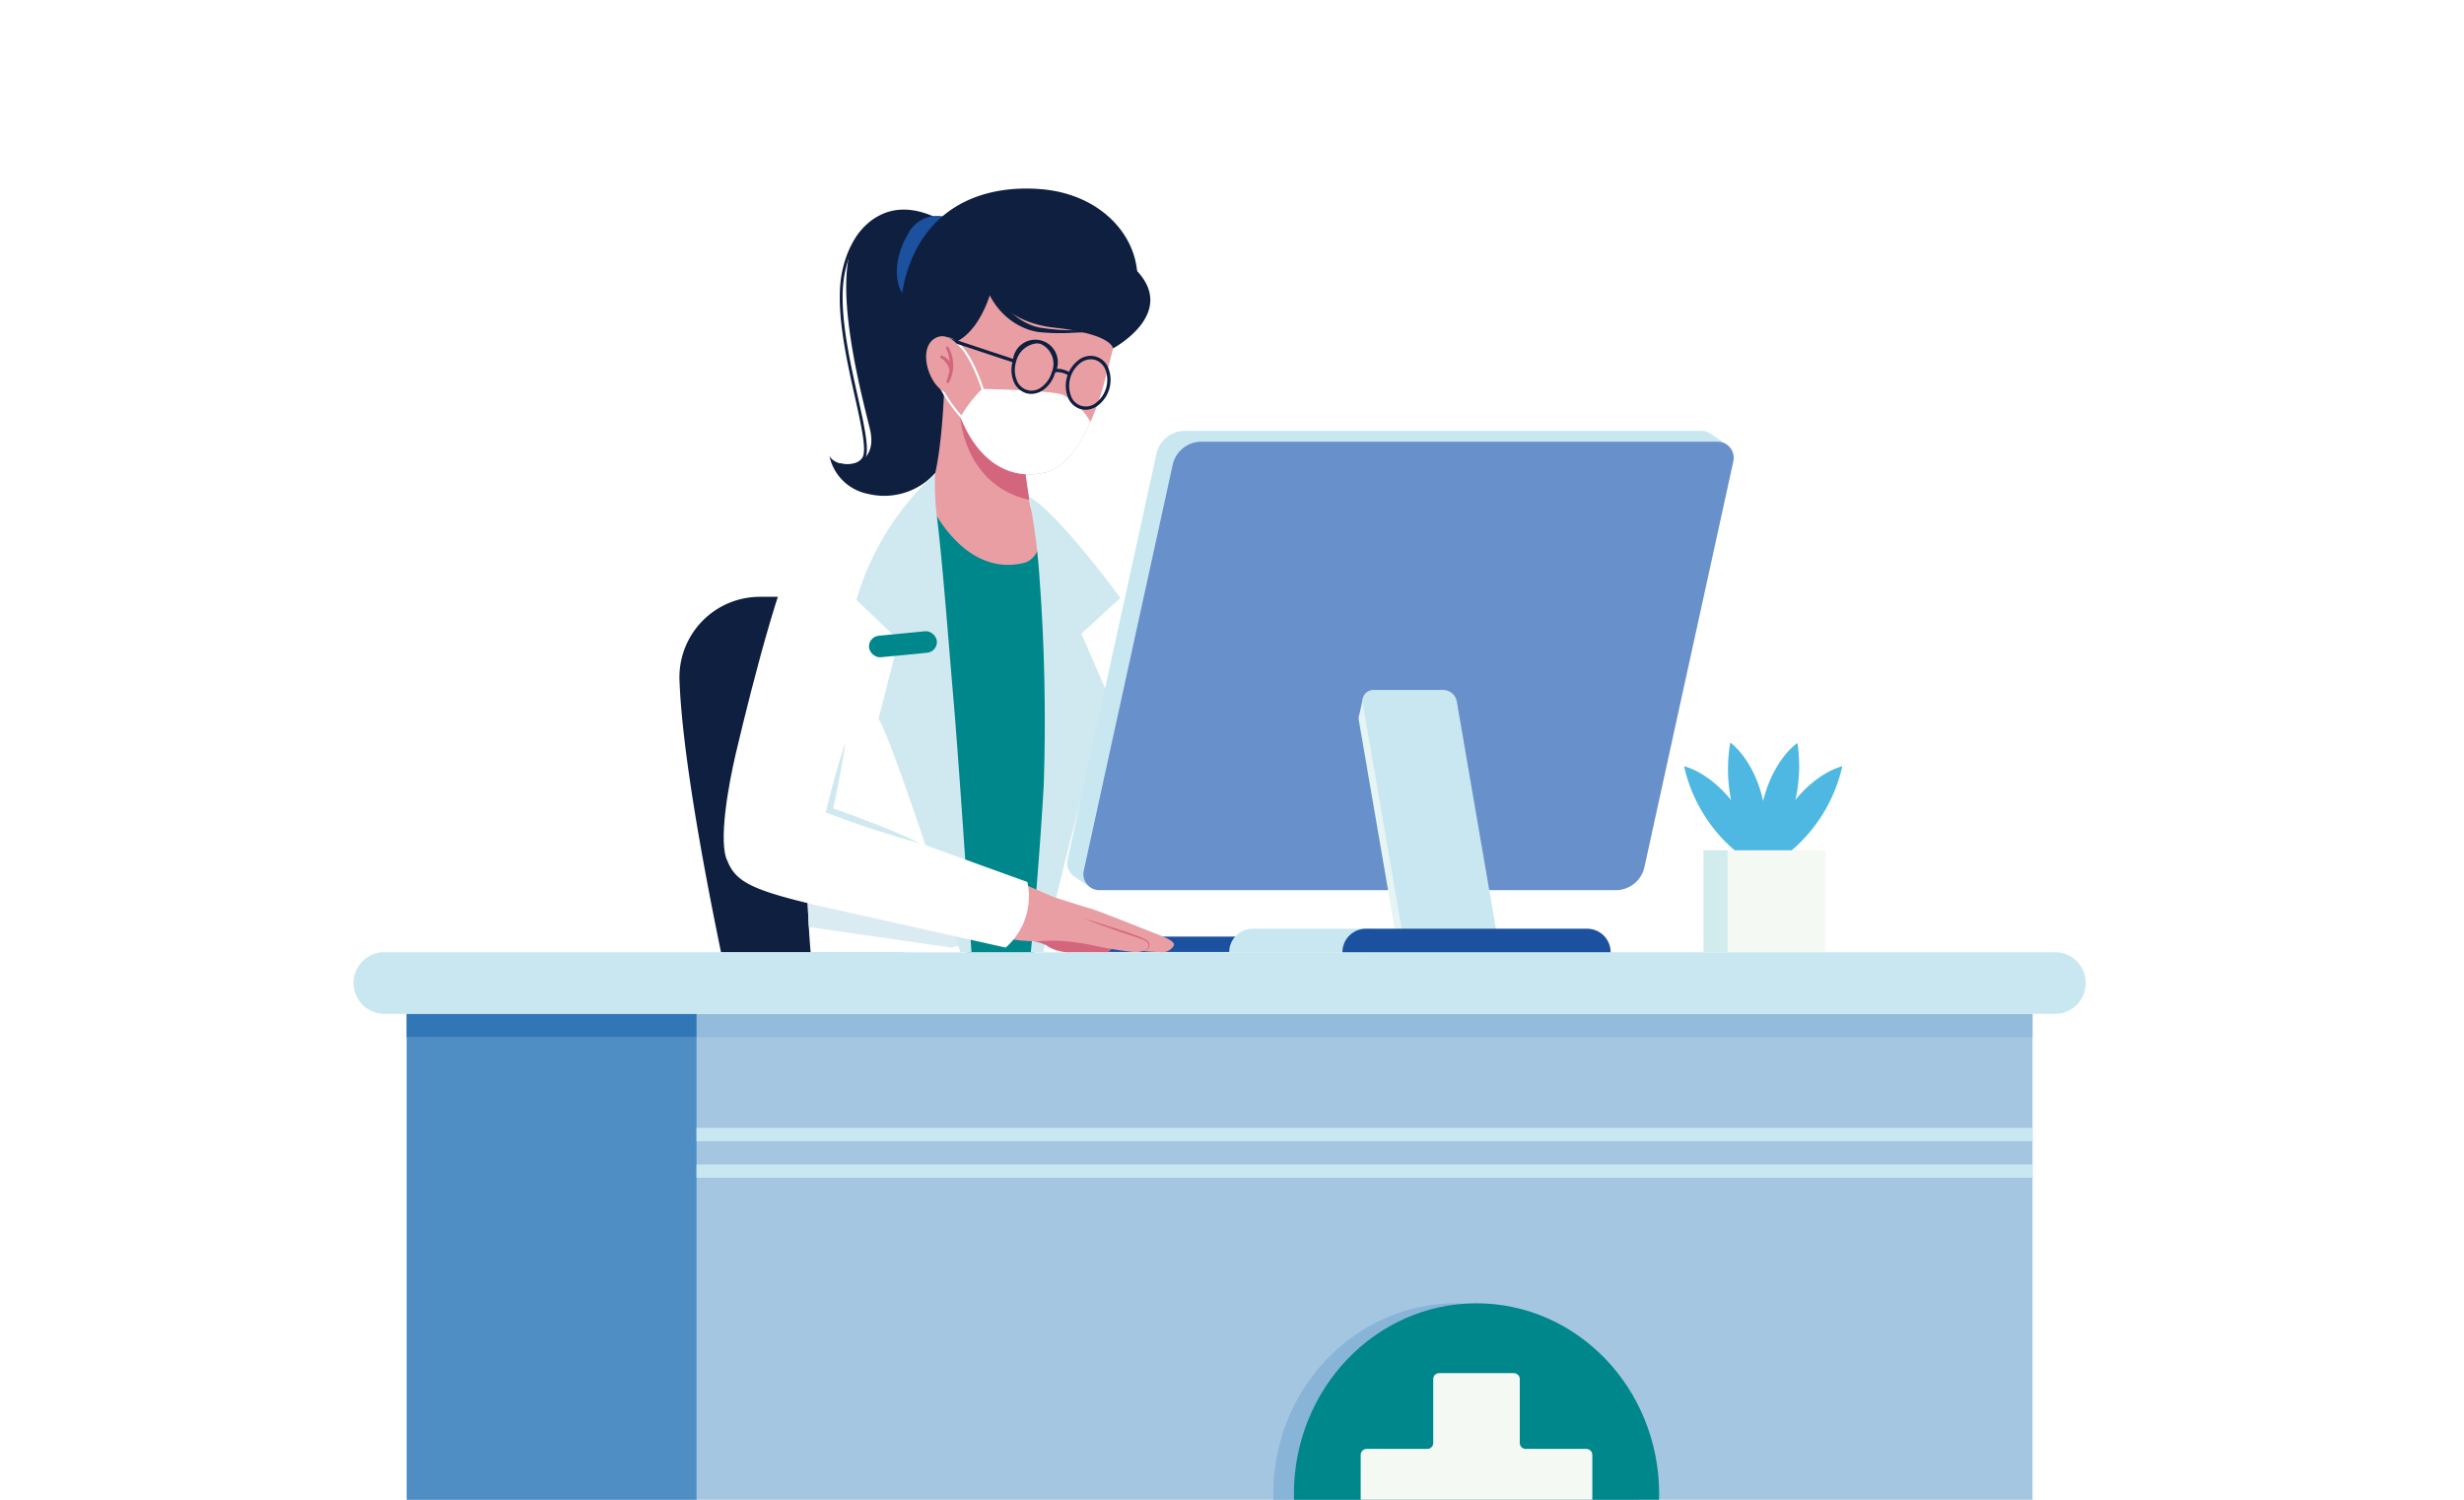 <svg xmlns="http://www.w3.org/2000/svg" xmlns:xlink="http://www.w3.org/1999/xlink" width="230" height="140" viewBox="0 0 230 140">
  <defs>
    <clipPath id="clip-path">
      <rect id="Rectangle_13525" data-name="Rectangle 13525" width="230" height="140" transform="translate(680 419)" fill="#fff"/>
    </clipPath>
  </defs>
  <g id="Group_21356" data-name="Group 21356" transform="translate(-680 -419)">
    <rect id="Rectangle_13491" data-name="Rectangle 13491" width="230" height="140" transform="translate(680 419)" fill="#fff"/>
    <g id="Mask_Group_142" data-name="Mask Group 142" clip-path="url(#clip-path)">
      <g id="Group_20387" data-name="Group 20387" transform="translate(713 436.597)">
        <g id="Group_20389" data-name="Group 20389" transform="translate(0 71.291)">
          <rect id="Rectangle_13510" data-name="Rectangle 13510" width="151.753" height="85.67" transform="translate(156.723 91.427) rotate(180)" fill="#a5c6e0"/>
          <rect id="Rectangle_13511" data-name="Rectangle 13511" width="27.048" height="85.67" transform="translate(32.017 91.427) rotate(180)" fill="#4e8ec5"/>
          <rect id="Rectangle_13512" data-name="Rectangle 13512" width="151.753" height="2.194" transform="translate(156.723 7.951) rotate(180)" fill="#94bbdb"/>
          <rect id="Rectangle_13513" data-name="Rectangle 13513" width="27.048" height="2.194" transform="translate(32.017 7.951) rotate(180)" fill="#3177b6"/>
          <g id="Group_20387-2" data-name="Group 20387" transform="translate(85.852 32.774)">
            <ellipse id="Ellipse_799" data-name="Ellipse 799" cx="17.048" cy="17.813" rx="17.048" ry="17.813" fill="#88b4d8"/>
            <ellipse id="Ellipse_800" data-name="Ellipse 800" cx="17.048" cy="17.813" rx="17.048" ry="17.813" transform="translate(1.925)" fill="#00878b"/>
            <path id="Path_35116" data-name="Path 35116" d="M389.9,2083.7h5.656a.557.557,0,0,0,.557-.557v-5.96a.558.558,0,0,1,.558-.558h6.964a.558.558,0,0,1,.558.558v5.96a.557.557,0,0,0,.558.557h5.656a.557.557,0,0,1,.557.558v7.326a.557.557,0,0,1-.557.557h-5.656a.558.558,0,0,0-.558.558v5.96a.557.557,0,0,1-.558.557h-6.964a.557.557,0,0,1-.558-.557v-5.96a.558.558,0,0,0-.557-.558H389.9a.557.557,0,0,1-.558-.557v-7.326A.558.558,0,0,1,389.9,2083.7Z" transform="translate(-381.182 -2070.107)" fill="#f4f9f4"/>
          </g>
          <g id="Group_20388" data-name="Group 20388" transform="translate(32.017 16.397)">
            <rect id="Rectangle_13514" data-name="Rectangle 13514" width="124.705" height="1.241" transform="translate(124.705 1.241) rotate(180)" fill="#c8e7f0"/>
            <rect id="Rectangle_13515" data-name="Rectangle 13515" width="124.705" height="1.241" transform="translate(124.705 4.655) rotate(180)" fill="#c8e7f0"/>
            <rect id="Rectangle_13516" data-name="Rectangle 13516" width="124.705" height="1.241" transform="translate(124.705 60.783) rotate(180)" fill="#c8e7f0"/>
            <rect id="Rectangle_13517" data-name="Rectangle 13517" width="124.705" height="1.241" transform="translate(124.705 64.196) rotate(180)" fill="#c8e7f0"/>
          </g>
          <path id="Path_35117" data-name="Path 35117" d="M76.558,1950.457H232.493a2.878,2.878,0,0,0,2.879-2.878h0a2.879,2.879,0,0,0-2.879-2.879H76.558a2.879,2.879,0,0,0-2.878,2.879h0A2.878,2.878,0,0,0,76.558,1950.457Z" transform="translate(-73.68 -1944.7)" fill="#c8e7f0"/>
        </g>
        <path id="Path_35118" data-name="Path 35118" d="M300.387,1941.245h34.037a.716.716,0,0,0,.716-.716h0a.716.716,0,0,0-.716-.716H300.387a.716.716,0,0,0-.716.716h0A.716.716,0,0,0,300.387,1941.245Z" transform="translate(-232.364 -1869.977)" fill="#1b519f"/>
        <g id="Group_20392" data-name="Group 20392" transform="translate(30.421 0)">
          <path id="Path_35119" data-name="Path 35119" d="M175.826,1841.1c.225,6.191,1.97,16.167,3.875,25.387h17.129l-7.769-33.169h-5.729A7.51,7.51,0,0,0,175.826,1841.1Z" transform="translate(-175.821 -1795.203)" fill="#0e1f40"/>
          <path id="Path_35120" data-name="Path 35120" d="M235.539,1714.5s-5.9-5.52-9.959-.354c-2.921,3.718.454,15.766,1.047,18.318.863,3.717-3.033,3.812-3.786,2.484a4.573,4.573,0,0,0,3.624,3.532,6.379,6.379,0,0,0,7.1-3.165c1.617-3.17.641-7.668.641-7.668" transform="translate(-208.837 -1709.969)" fill="#0e1f40"/>
          <path id="Path_35121" data-name="Path 35121" d="M248.744,1714.083a3.066,3.066,0,0,0-3.762,1.56c-1.626,2.729-1.128,5.643.266,6.141" transform="translate(-223.669 -1711.359)" fill="#1b519f"/>
          <path id="Path_35122" data-name="Path 35122" d="M261.677,1719.6s-.566,5.821-4.376,8.433c-3.941,2.7-8.2,3.6-11.392-5.147a15.239,15.239,0,0,1-.36-9.59c1.915-6.389,7.293-8.334,12.567-7.9,6.484.531,10.209,5.754,8.625,10.528C264.851,1721.615,261.677,1719.6,261.677,1719.6Z" transform="translate(-224.356 -1705.333)" fill="#0e1f40"/>
          <path id="Path_35123" data-name="Path 35123" d="M217.87,1820.863c3.29-6.319,8.8-18.354,9.075-18.671.236.478,3.166,6.213,9.05,6.1,1.068-.018,1.837-3.978,1.812-4.189l-1.2-1.212s7.111,1.069,10.649,5.4c2.554,3.128,7.978,15.338,10.334,20.782l19.954,9a11.481,11.481,0,0,1-1.862,5.387s-23.936-5.464-25.471-7.594L245,1828.653l-1.7,15.983H216.089s-.081-.894-.168-2.346c-.049-.832-.1-1.837-.13-2.973C215.6,1833.668,215.717,1824.99,217.87,1820.863Z" transform="translate(-203.842 -1773.344)" fill="#fff"/>
          <path id="Path_35124" data-name="Path 35124" d="M215.933,1926.849c.035,1.132.085,2.14.135,2.968l13.305,1.918.991-.267.44-2.126s-5.39-1.868-5.683-1.979C224.88,1927.271,218.32,1926.96,215.933,1926.849Z" transform="translate(-203.986 -1860.875)" fill="#daecf2"/>
          <path id="Path_35125" data-name="Path 35125" d="M264.231,1806.078s1.363,29.233-.84,40.677h-6.273l-3.771-41.544Z" transform="translate(-230.258 -1775.464)" fill="#00878b"/>
          <path id="Path_35126" data-name="Path 35126" d="M253.34,1770.822s3.091,7.563,9.067,6.135c1.847-.446,1.847-3.856,1.847-3.856s-.006-.065-.018-.182a2.809,2.809,0,0,1-.839-.311,3.577,3.577,0,0,1-.478-1.531c-.29-1.557-.51-3.73-.51-3.73l.194-.6,1.331.51a10.953,10.953,0,0,1,.211-2.358c.006-.029.015-.056.021-.082l-9.117-7.252S255.029,1768.118,253.34,1770.822Z" transform="translate(-230.252 -1742.006)" fill="#e89ea3"/>
          <path id="Path_35127" data-name="Path 35127" d="M263.865,1776.968s.331,6.349,6.446,7.736c-.29-1.557-.51-3.73-.51-3.73l.194-.6,1.331.51a10.958,10.958,0,0,1,.211-2.358Z" transform="translate(-237.643 -1755.633)" fill="#d3657d"/>
          <path id="Path_35128" data-name="Path 35128" d="M259.633,1728.086a19.652,19.652,0,0,0,1.229,5.9c1.6,4.041,4.525,5.99,7.939,5.17,1.763-.422,3.178-2.415,4.2-4.7a23.7,23.7,0,0,0,1.248-3.544c.919-3.4,1.614-6.436,1.614-6.436.112-2.222-.521-7.579-6.952-8.591S259.131,1720.607,259.633,1728.086Z" transform="translate(-234.637 -1712.654)" fill="#e89ea3"/>
          <path id="Path_35129" data-name="Path 35129" d="M267.971,1723.847s-.006-1.329-5.475-1.939c-4.719-.527-5.892-3.465-5.892-3.465s-1.472,5.865-5.479,5.044c-3.509-.718-1.173-9.49,3.218-11.073.433-.156,6.673-1.947,7.075-1.974a22.307,22.307,0,0,1,2.88.782,14.891,14.891,0,0,1,2.94,1.644c.56.6,2.609,2.56,2.966,3.736C274,1720.641,267.971,1723.847,267.971,1723.847Z" transform="translate(-227.503 -1708.919)" fill="#0e1f40"/>
          <path id="Path_35130" data-name="Path 35130" d="M190.066,1836.157l9.5-4.771,9.106-29.213s-7.031.655-11.4,3.657c-1.7,1.167-4.839,13.423-6.443,20.223C190.164,1828.879,189.134,1834.438,190.066,1836.157Z" transform="translate(-185.562 -1773.331)" fill="#fff"/>
          <path id="Path_35131" data-name="Path 35131" d="M285.32,1801.894a57.436,57.436,0,0,1,1,7.6,181.165,181.165,0,0,1,.388,19.482c-.534,8.942-1.2,15.451-1.2,15.451h1.164s4.35-18.876,6.308-23.414l-2.759-6.318,3.645-3.337s-5.831-8-8.549-9.463Z" transform="translate(-252.708 -1773.135)" fill="#d0e9f0"/>
          <path id="Path_35132" data-name="Path 35132" d="M238.79,1798.681c.529,4.3,1.029,11.036,1.563,17.242s1.668,23.458,1.668,23.458h-1.037s-6.129-19.329-7.638-21.789l1.869-7.341-3.937-3.759a25.719,25.719,0,0,1,7.349-11.781A24.094,24.094,0,0,0,238.79,1798.681Z" transform="translate(-214.76 -1768.091)" fill="#d0e9f0"/>
          <g id="Group_20390" data-name="Group 20390" transform="translate(29.212 64.735)">
            <path id="Path_35133" data-name="Path 35133" d="M286.3,1938.14a4.884,4.884,0,0,1,1.306.386,3.663,3.663,0,0,0,2.247.664h3.422a.5.5,0,0,0,.47-.55c-.054-.5-1.275-.751-1.7-.9a19.066,19.066,0,0,1-1.731-.886Z" transform="translate(-282.607 -1932.636)" fill="#d3657d"/>
            <path id="Path_35134" data-name="Path 35134" d="M276.365,1922.687l3.261,1.409s2.858.921,3.5,1.087c.373.1,2.9,1.084,5,1.925,1.53.612,2.913,1.034,2.71,1.53a1.255,1.255,0,0,1-1.194.6,17.132,17.132,0,0,1-3.637-.45c-1.208-.282-3.327-1.176-5.555-.805a13.657,13.657,0,0,1-6.548-.375" transform="translate(-273.903 -1922.687)" fill="#e89ea3"/>
            <path id="Path_35135" data-name="Path 35135" d="M294.384,1934.931s5.485,1.718,5.621,2.041c.318.757-.641.865-1.062.867a34.1,34.1,0,0,1-3.807-.611,19.562,19.562,0,0,0-4.541-.468" transform="translate(-285.623 -1931.284)" fill="#e89ea3"/>
            <path id="Path_35136" data-name="Path 35136" d="M307.984,1937.233a1.234,1.234,0,0,0,.453-.141.4.4,0,0,0,.227-.362.445.445,0,0,0-.161-.393,1.612,1.612,0,0,0-.408-.219c-.59-.236-1.211-.418-1.817-.625l-1.817-.635q-.906-.324-1.8-.675.926.269,1.843.562l1.83.6.91.316a9.156,9.156,0,0,1,.9.346,1.693,1.693,0,0,1,.425.255.532.532,0,0,1,.172.469.456.456,0,0,1-.285.392A1.237,1.237,0,0,1,307.984,1937.233Z" transform="translate(-294.093 -1930.758)" fill="#d3657d"/>
          </g>
          <path id="Path_35137" data-name="Path 35137" d="M190.944,1903.44c.778,1.909,2.329,2.685,8.459,4.121l17.49,3.914a6.339,6.339,0,0,0,2.023-6.125L198.58,1898Z" transform="translate(-186.44 -1840.615)" fill="#fff"/>
          <path id="Path_35138" data-name="Path 35138" d="M258.135,1759.732c-.1-.108-2.514-2.676-2.748-4.818-.159-1.459.06-2.459.619-2.816a1.32,1.32,0,0,1,1.425.169c1.549.93,2.663,4.635,2.709,4.792l-.191.057c-.011-.038-1.138-3.787-2.621-4.678-.507-.3-.916-.362-1.214-.172-.484.31-.677,1.267-.528,2.627.227,2.076,2.67,4.677,2.7,4.7Z" transform="translate(-231.654 -1738.069)" fill="#fff"/>
          <path id="Path_35139" data-name="Path 35139" d="M263.876,1770.769c1.6,4.041,4.525,5.99,7.939,5.171,1.763-.422,3.178-2.415,4.2-4.7a6.33,6.33,0,0,0-2.529-2.521c-1.282-.485-7.589-.564-7.589-.564A12.748,12.748,0,0,0,263.876,1770.769Z" transform="translate(-237.65 -1749.441)" fill="#fff"/>
          <g id="Group_20391" data-name="Group 20391" transform="translate(24.749 13.821)">
            <path id="Path_35140" data-name="Path 35140" d="M298.735,1762.842a1.684,1.684,0,0,1-.487-.072,1.858,1.858,0,0,1-1.179-1.148,3.015,3.015,0,0,1,1.03-3.426,1.782,1.782,0,0,1,2.8.841,3.016,3.016,0,0,1-1.03,3.426A1.977,1.977,0,0,1,298.735,1762.842Zm.5-4.713a1.671,1.671,0,0,0-.953.322,2.706,2.706,0,0,0-.919,3.057,1.473,1.473,0,0,0,2.33.7,2.707,2.707,0,0,0,.919-3.057,1.555,1.555,0,0,0-.98-.965A1.366,1.366,0,0,0,299.23,1758.129Z" transform="translate(-285.579 -1756.008)" fill="#0e1f40"/>
            <path id="Path_35141" data-name="Path 35141" d="M281.731,1757.866a1.688,1.688,0,0,1-.487-.072,1.858,1.858,0,0,1-1.179-1.148,2.886,2.886,0,0,1-.048-1.882h0a2.1,2.1,0,1,1,3.922,1.179,2.884,2.884,0,0,1-1.078,1.543A1.974,1.974,0,0,1,281.731,1757.866Zm.5-4.713a2.2,2.2,0,0,0-1.913,1.7h0a2.572,2.572,0,0,0,.039,1.678,1.473,1.473,0,0,0,2.33.7,2.572,2.572,0,0,0,.958-1.378,2.038,2.038,0,0,0-1.019-2.643A1.367,1.367,0,0,0,282.227,1753.153Z" transform="translate(-273.639 -1752.514)" fill="#0e1f40"/>
            <path id="Path_35142" data-name="Path 35142" d="M294.684,1762.47a1.984,1.984,0,0,0-1.289-.32l-.047-.307a2.278,2.278,0,0,1,1.516.374Z" transform="translate(-283.094 -1758.82)" fill="#0e1f40"/>
            <rect id="Rectangle_13518" data-name="Rectangle 13518" width="0.31" height="6.825" transform="translate(0 0.294) rotate(-71.658)" fill="#0e1f40"/>
          </g>
          <path id="Path_35143" data-name="Path 35143" d="M256.329,1756.7c-2.163,1.533-4.379-3.514-2.474-4.828,1.248-.861,2.351.7,2.351.7Z" transform="translate(-230.105 -1737.827)" fill="#e89ea3"/>
          <path id="Path_35144" data-name="Path 35144" d="M257.763,1755.7a1.728,1.728,0,0,1,.683.553,3.352,3.352,0,0,0-.34-1.23c-.071-.146.142-.274.219-.128a3.43,3.43,0,0,1,.055,3.293c-.07.122-.286.041-.234-.1a5.049,5.049,0,0,0,.277-1.081,1.753,1.753,0,0,0-.793-1.081C257.48,1755.842,257.612,1755.635,257.763,1755.7Z" transform="translate(-233.219 -1740.09)" fill="#d3657d"/>
          <path id="Path_35145" data-name="Path 35145" d="M272.441,1734.626a5.549,5.549,0,0,0,.573,1.442,5.966,5.966,0,0,0,.952,1.269,5.709,5.709,0,0,0,1.269.968,5.007,5.007,0,0,0,1.493.575,19.473,19.473,0,0,0,3.313.258c.56.017,1.123.032,1.683.1a5.3,5.3,0,0,1,.831.154,1.692,1.692,0,0,1,.739.392,1.662,1.662,0,0,0-.752-.34,5.183,5.183,0,0,0-.827-.1c-.556-.028-1.114-.008-1.673.011a19.754,19.754,0,0,1-3.388-.052,5.274,5.274,0,0,1-1.663-.529,6.278,6.278,0,0,1-1.449-.986,6.644,6.644,0,0,1-1.133-1.351,6.213,6.213,0,0,1-.746-1.635Z" transform="translate(-243.118 -1725.902)" fill="#0e1f40"/>
          <path id="Path_35146" data-name="Path 35146" d="M226.583,1737.436a3.47,3.47,0,0,1-.828-.1l.069-.257c.015,0,1.542.4,2.138-.522.422-.654-.1-2.976-.7-5.663-.849-3.8-1.9-8.527-1.163-11.836.9-4.02,3.321-4.99,3.424-5.03l.1.248c-.024.009-2.392.969-3.26,4.84-.729,3.251.32,7.947,1.163,11.72.639,2.859,1.143,5.118.661,5.866A1.814,1.814,0,0,1,226.583,1737.436Z" transform="translate(-210.883 -1711.438)" fill="#0e1f40"/>
          <path id="Path_35147" data-name="Path 35147" d="M223.489,1878.979c-.141,1.081-.33,2.151-.528,3.218-.106.532-.2,1.067-.317,1.6s-.219,1.063-.342,1.591l-.19-.351c1.422.494,2.831,1.022,4.233,1.57s2.792,1.13,4.156,1.784c-1.467-.369-2.9-.822-4.336-1.287s-2.849-.972-4.258-1.5l-.251-.094.06-.257c.124-.528.265-1.052.4-1.578s.282-1.048.423-1.572C222.832,1881.053,223.136,1880.01,223.489,1878.979Z" transform="translate(-208.004 -1827.262)" fill="#d0e9f0"/>
          <rect id="Rectangle_13519" data-name="Rectangle 13519" width="6.362" height="2.017" rx="1.009" transform="translate(24.128 43.239) rotate(174.445)" fill="#00878b"/>
        </g>
        <g id="Group_20395" data-name="Group 20395" transform="translate(66.615 22.619)">
          <path id="Path_35148" data-name="Path 35148" d="M358.915,1782.569l-1.512-1.01a1.479,1.479,0,0,0-.859-.278h-48.19a2.741,2.741,0,0,0-2.678,2.155l-8.3,37.884a1.493,1.493,0,0,0,.639,1.563l-.009,0,1.518,1.024.27-.77h47.238a2.742,2.742,0,0,0,2.678-2.155l8.3-37.884a1.473,1.473,0,0,0,.029-.292Z" transform="translate(-297.345 -1781.28)" fill="#c8e7f0"/>
          <path id="Path_35149" data-name="Path 35149" d="M303.927,1826.567h48.19a2.741,2.741,0,0,0,2.678-2.155l8.3-37.884a1.5,1.5,0,0,0-1.466-1.822h-48.19a2.742,2.742,0,0,0-2.678,2.155l-8.3,37.884A1.5,1.5,0,0,0,303.927,1826.567Z" transform="translate(-300.912 -1783.686)" fill="#6890cb"/>
          <path id="Path_35150" data-name="Path 35150" d="M397.5,1866.806a1.3,1.3,0,0,0-1.279-1.078h-6.306l-.793-.953-.349,1.6a1,1,0,0,0-.058.533l3.725,21.649h8.8Z" transform="translate(-361.495 -1839.908)" fill="#e6f4f3"/>
          <g id="Group_20393" data-name="Group 20393" transform="translate(27.573 24.192)">
            <path id="Path_35151" data-name="Path 35151" d="M393.665,1885.336h8.8l-3.743-21.75a1.3,1.3,0,0,0-1.279-1.078h-6.513a1.008,1.008,0,0,0-.993,1.179Z" transform="translate(-389.925 -1862.508)" fill="#c8e7f0"/>
          </g>
          <g id="Group_20394" data-name="Group 20394" transform="translate(15.125 46.481)">
            <path id="Rectangle_13520" data-name="Rectangle 13520" d="M0,0H13.154a0,0,0,0,1,0,0V0a2.191,2.191,0,0,1-2.191,2.191H0a0,0,0,0,1,0,0V0A0,0,0,0,1,0,0Z" transform="translate(13.154 2.191) rotate(180)" fill="#c8e7f0"/>
            <path id="Rectangle_13521" data-name="Rectangle 13521" d="M0,0H25.032a0,0,0,0,1,0,0V0a2.191,2.191,0,0,1-2.191,2.191H2.191A2.191,2.191,0,0,1,0,0V0A0,0,0,0,1,0,0Z" transform="translate(35.602 2.191) rotate(180)" fill="#1b519f"/>
          </g>
        </g>
        <g id="Group_20399" data-name="Group 20399" transform="translate(124.198 51.72)">
          <g id="Group_20397" data-name="Group 20397">
            <g id="Group_20396" data-name="Group 20396">
              <path id="Path_35152" data-name="Path 35152" d="M516.512,1895.483a14.517,14.517,0,0,0,6.354-9.057s-4.919,1.019-7.384,9.057" transform="translate(-508.097 -1884.211)" fill="#4eb8e3"/>
              <path id="Path_35153" data-name="Path 35153" d="M497.042,1895.483a14.517,14.517,0,0,1-6.354-9.057s4.919,1.019,7.384,9.057" transform="translate(-490.688 -1884.211)" fill="#4eb8e3"/>
              <path id="Path_35154" data-name="Path 35154" d="M514.911,1889.868a14.518,14.518,0,0,0,2.655-10.741s-4.219,2.726-3.615,11.113" transform="translate(-506.981 -1879.086)" fill="#4eb8e3"/>
              <path id="Path_35155" data-name="Path 35155" d="M506.96,1889.789a14.516,14.516,0,0,1-2.4-10.8s4.153,2.826,3.351,11.2" transform="translate(-500.245 -1878.988)" fill="#4eb8e3"/>
            </g>
          </g>
          <g id="Group_20398" data-name="Group 20398" transform="translate(1.818 10.056)">
            <rect id="Rectangle_13522" data-name="Rectangle 13522" width="11.378" height="9.516" transform="translate(11.378 9.516) rotate(180)" fill="#f4f9f4"/>
            <rect id="Rectangle_13523" data-name="Rectangle 13523" width="2.236" height="9.516" transform="translate(2.236 9.516) rotate(180)" fill="#d2ebed"/>
          </g>
        </g>
      </g>
    </g>
  </g>
</svg>
